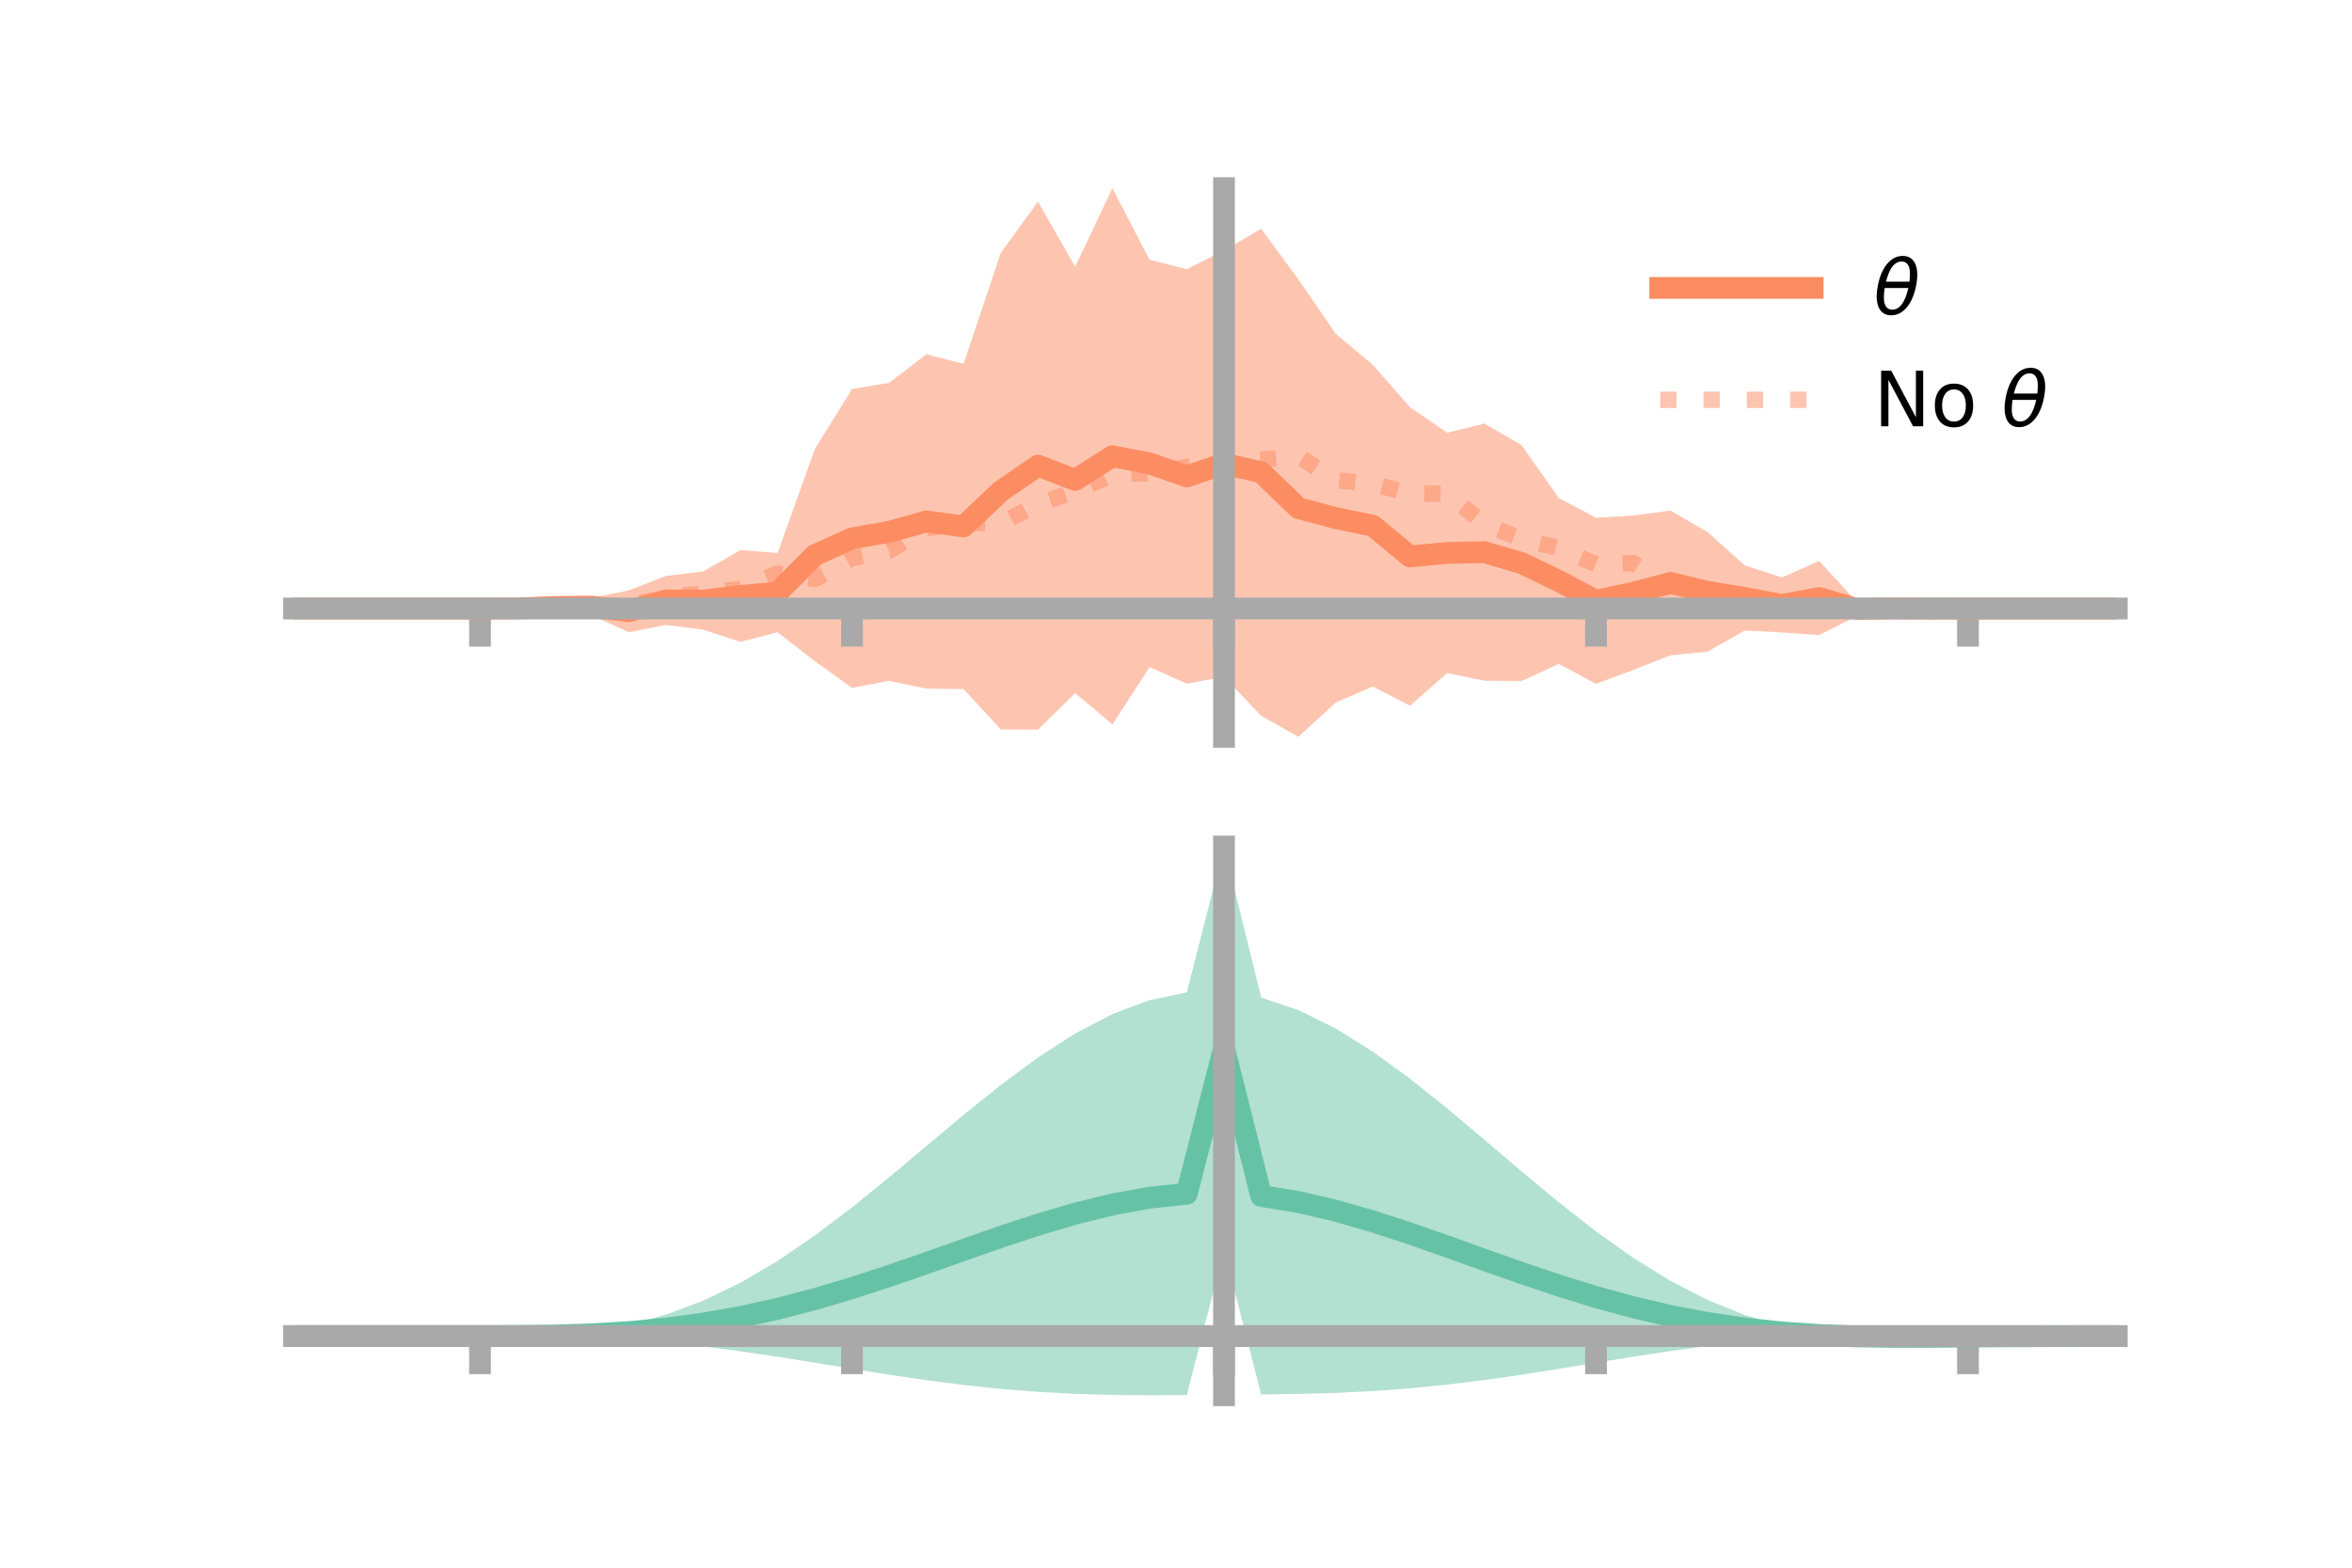 <?xml version="1.0" encoding="utf-8" standalone="no"?>
<!DOCTYPE svg PUBLIC "-//W3C//DTD SVG 1.1//EN"
  "http://www.w3.org/Graphics/SVG/1.1/DTD/svg11.dtd">
<!-- Created with matplotlib (https://matplotlib.org/) -->
<svg height="144pt" version="1.1" viewBox="0 0 216 144" width="216pt" xmlns="http://www.w3.org/2000/svg" xmlns:xlink="http://www.w3.org/1999/xlink">
 <defs>
  <style type="text/css">*{stroke-linecap:butt;stroke-linejoin:round;}</style>
 </defs>
 <g id="figure_1">
  <g id="patch_1">
   <path d="M 0 144 
L 216 144 
L 216 0 
L 0 0 
z
" style="fill:none;"/>
  </g>
  <g id="axes_1">
   <g id="patch_2">
    <path d="M 27 67.68 
L 194.4 67.68 
L 194.4 17.28 
L 27 17.28 
z
" style="fill:none;"/>
   </g>
   <g id="PolyCollection_1">
    <path clip-path="url(#pf8477c95d0)" d="M 27 55.895 
L 27 55.895 
L 30.416 55.895 
L 33.833 55.895 
L 37.249 55.895 
L 40.665 55.895 
L 44.082 55.888 
L 47.498 55.823 
L 50.914 55.074 
L 54.331 54.922 
L 57.747 54.227 
L 61.163 52.898 
L 64.58 52.49 
L 67.996 50.529 
L 71.412 50.793 
L 74.829 41.257 
L 78.245 35.733 
L 81.661 35.162 
L 85.078 32.54 
L 88.494 33.415 
L 91.91 23.23 
L 95.327 18.519 
L 98.743 24.503 
L 102.159 17.28 
L 105.576 23.863 
L 108.992 24.724 
L 112.408 23.012 
L 115.824 21.017 
L 119.241 25.667 
L 122.657 30.641 
L 126.073 33.513 
L 129.49 37.405 
L 132.906 39.748 
L 136.322 38.903 
L 139.739 40.889 
L 143.155 45.749 
L 146.571 47.554 
L 149.988 47.36 
L 153.404 46.896 
L 156.82 48.873 
L 160.237 51.935 
L 163.653 53.045 
L 167.069 51.526 
L 170.486 55.255 
L 173.902 55.057 
L 177.318 55.865 
L 180.735 55.892 
L 184.151 55.895 
L 187.567 55.895 
L 190.984 55.895 
L 194.4 55.895 
L 194.4 55.895 
L 194.4 55.895 
L 190.984 55.895 
L 187.567 55.895 
L 184.151 55.895 
L 180.735 55.899 
L 177.318 55.938 
L 173.902 56.705 
L 170.486 56.609 
L 167.069 58.335 
L 163.653 58.097 
L 160.237 57.92 
L 156.82 59.854 
L 153.404 60.195 
L 149.988 61.539 
L 146.571 62.813 
L 143.155 60.983 
L 139.739 62.556 
L 136.322 62.53 
L 132.906 61.823 
L 129.49 64.825 
L 126.073 63.065 
L 122.657 64.538 
L 119.241 67.68 
L 115.824 65.756 
L 112.408 62.161 
L 108.992 62.802 
L 105.576 61.277 
L 102.159 66.542 
L 98.743 63.665 
L 95.327 67.022 
L 91.91 66.999 
L 88.494 63.296 
L 85.078 63.256 
L 81.661 62.541 
L 78.245 63.185 
L 74.829 60.735 
L 71.412 58.075 
L 67.996 58.954 
L 64.58 57.84 
L 61.163 57.405 
L 57.747 58.073 
L 54.331 56.522 
L 50.914 56.439 
L 47.498 55.945 
L 44.082 55.9 
L 40.665 55.895 
L 37.249 55.895 
L 33.833 55.895 
L 30.416 55.895 
L 27 55.895 
z
" style="fill:#fc8d62;fill-opacity:0.5;"/>
   </g>
   <g id="matplotlib.axis_1">
    <g id="xtick_1">
     <g id="line2d_1">
      <defs>
       <path d="M 0 0 
L 0 3.5 
" id="m614b36d037" style="stroke:#a9a9a9;stroke-width:2;"/>
      </defs>
      <g>
       <use style="fill:#a9a9a9;stroke:#a9a9a9;stroke-width:2;" x="44.082" xlink:href="#m614b36d037" y="55.895"/>
      </g>
     </g>
    </g>
    <g id="xtick_2">
     <g id="line2d_2">
      <g>
       <use style="fill:#a9a9a9;stroke:#a9a9a9;stroke-width:2;" x="78.245" xlink:href="#m614b36d037" y="55.895"/>
      </g>
     </g>
    </g>
    <g id="xtick_3">
     <g id="line2d_3">
      <g>
       <use style="fill:#a9a9a9;stroke:#a9a9a9;stroke-width:2;" x="112.408" xlink:href="#m614b36d037" y="55.895"/>
      </g>
     </g>
    </g>
    <g id="xtick_4">
     <g id="line2d_4">
      <g>
       <use style="fill:#a9a9a9;stroke:#a9a9a9;stroke-width:2;" x="146.571" xlink:href="#m614b36d037" y="55.895"/>
      </g>
     </g>
    </g>
    <g id="xtick_5">
     <g id="line2d_5">
      <g>
       <use style="fill:#a9a9a9;stroke:#a9a9a9;stroke-width:2;" x="180.735" xlink:href="#m614b36d037" y="55.895"/>
      </g>
     </g>
    </g>
   </g>
   <g id="matplotlib.axis_2"/>
   <g id="line2d_6">
    <path clip-path="url(#pf8477c95d0)" d="M 27 55.895 
L 30.416 55.895 
L 33.833 55.895 
L 37.249 55.895 
L 40.665 55.895 
L 44.082 55.894 
L 47.498 55.884 
L 50.914 55.756 
L 54.331 55.722 
L 57.747 56.15 
L 61.163 55.151 
L 64.58 55.165 
L 67.996 54.742 
L 71.412 54.434 
L 74.829 50.996 
L 78.245 49.459 
L 81.661 48.851 
L 85.078 47.898 
L 88.494 48.355 
L 91.91 45.115 
L 95.327 42.771 
L 98.743 44.084 
L 102.159 41.911 
L 105.576 42.57 
L 108.992 43.763 
L 112.408 42.587 
L 115.824 43.387 
L 119.241 46.673 
L 122.657 47.589 
L 126.073 48.289 
L 129.49 51.115 
L 132.906 50.786 
L 136.322 50.717 
L 139.739 51.723 
L 143.155 53.366 
L 146.571 55.184 
L 149.988 54.45 
L 153.404 53.545 
L 156.82 54.363 
L 160.237 54.928 
L 163.653 55.571 
L 167.069 54.931 
L 170.486 55.932 
L 173.902 55.881 
L 177.318 55.901 
L 180.735 55.895 
L 184.151 55.895 
L 187.567 55.895 
L 190.984 55.895 
L 194.4 55.895 
" style="fill:none;stroke:#fc8d62;stroke-linecap:square;stroke-width:2;"/>
   </g>
   <g id="line2d_7">
    <path clip-path="url(#pf8477c95d0)" d="M 27 55.895 
L 30.416 55.895 
L 33.833 55.895 
L 37.249 55.895 
L 40.665 55.895 
L 44.082 55.895 
L 47.498 55.895 
L 50.914 55.918 
L 54.331 55.693 
L 57.747 55.601 
L 61.163 54.876 
L 64.58 54.519 
L 67.996 54.089 
L 71.412 52.687 
L 74.829 53.191 
L 78.245 51.267 
L 81.661 50.577 
L 85.078 48.529 
L 88.494 48.013 
L 91.91 48.08 
L 95.327 46.293 
L 98.743 45.139 
L 102.159 43.573 
L 105.576 43.474 
L 108.992 42.888 
L 112.408 42.12 
L 115.824 42.214 
L 119.241 41.911 
L 122.657 44.103 
L 126.073 44.443 
L 129.49 45.336 
L 132.906 45.346 
L 136.322 48.125 
L 139.739 49.517 
L 143.155 50.341 
L 146.571 51.83 
L 149.988 51.716 
L 153.404 53.83 
L 156.82 54.157 
L 160.237 54.807 
L 163.653 55.601 
L 167.069 55.501 
L 170.486 55.913 
L 173.902 55.832 
L 177.318 55.895 
L 180.735 55.895 
L 184.151 55.895 
L 187.567 55.895 
L 190.984 55.895 
L 194.4 55.895 
" style="fill:none;stroke:#fc8d62;stroke-dasharray:1.5,2.475;stroke-dashoffset:0;stroke-opacity:0.5;stroke-width:1.5;"/>
   </g>
   <g id="patch_3">
    <path d="M 112.408 67.68 
L 112.408 17.28 
" style="fill:none;stroke:#a9a9a9;stroke-linecap:square;stroke-linejoin:miter;stroke-width:2;"/>
   </g>
   <g id="patch_4">
    <path d="M 194.4 67.68 
L 194.4 17.28 
" style="fill:none;"/>
   </g>
   <g id="patch_5">
    <path d="M 27 55.895 
L 194.4 55.895 
" style="fill:none;stroke:#a9a9a9;stroke-linecap:square;stroke-linejoin:miter;stroke-width:2;"/>
   </g>
   <g id="patch_6">
    <path d="M 27 17.28 
L 194.4 17.28 
" style="fill:none;"/>
   </g>
   <g id="legend_1">
    <g id="line2d_8">
     <path d="M 152.47 26.449 
L 166.47 26.449 
" style="fill:none;stroke:#fc8d62;stroke-linecap:square;stroke-width:2;"/>
    </g>
    <g id="line2d_9"/>
    <g id="text_1">
     <!-- $\theta$ -->
     <g transform="translate(172.07 28.899)scale(0.07 -0.07)">
      <defs>
       <path d="M 45.516 34.672 
L 14.453 34.672 
Q 12.359 20.062 14.5 13.875 
Q 17.188 6.25 24.469 6.25 
Q 31.781 6.25 37.359 13.922 
Q 42.234 20.656 45.516 34.672 
z
M 47.016 42.969 
Q 48.344 56.844 46.625 61.719 
Q 43.953 69.438 36.766 69.438 
Q 29.297 69.438 23.828 61.812 
Q 19.531 55.672 16.156 42.969 
z
M 38.188 76.766 
Q 49.906 76.766 54.594 66.406 
Q 59.281 56.109 55.719 37.844 
Q 52.203 19.625 43.453 9.281 
Q 34.766 -1.125 23.047 -1.125 
Q 11.281 -1.125 6.641 9.281 
Q 2 19.625 5.516 37.844 
Q 9.078 56.109 17.719 66.406 
Q 26.422 76.766 38.188 76.766 
z
" id="DejaVuSans-Oblique-952"/>
      </defs>
      <use transform="translate(0 0.234)" xlink:href="#DejaVuSans-Oblique-952"/>
     </g>
    </g>
    <g id="line2d_10">
     <path d="M 152.47 36.724 
L 166.47 36.724 
" style="fill:none;stroke:#fc8d62;stroke-dasharray:1.5,2.475;stroke-dashoffset:0;stroke-opacity:0.5;stroke-width:1.5;"/>
    </g>
    <g id="line2d_11"/>
    <g id="text_2">
     <!-- No $\theta$ -->
     <g transform="translate(172.07 39.174)scale(0.07 -0.07)">
      <defs>
       <path d="M 9.812 72.906 
L 23.094 72.906 
L 55.422 11.922 
L 55.422 72.906 
L 64.984 72.906 
L 64.984 0 
L 51.703 0 
L 19.391 60.984 
L 19.391 0 
L 9.812 0 
z
" id="DejaVuSans-78"/>
       <path d="M 30.609 48.391 
Q 23.391 48.391 19.188 42.75 
Q 14.984 37.109 14.984 27.297 
Q 14.984 17.484 19.156 11.844 
Q 23.344 6.203 30.609 6.203 
Q 37.797 6.203 41.984 11.859 
Q 46.188 17.531 46.188 27.297 
Q 46.188 37.016 41.984 42.703 
Q 37.797 48.391 30.609 48.391 
z
M 30.609 56 
Q 42.328 56 49.016 48.375 
Q 55.719 40.766 55.719 27.297 
Q 55.719 13.875 49.016 6.219 
Q 42.328 -1.422 30.609 -1.422 
Q 18.844 -1.422 12.172 6.219 
Q 5.516 13.875 5.516 27.297 
Q 5.516 40.766 12.172 48.375 
Q 18.844 56 30.609 56 
z
" id="DejaVuSans-111"/>
       <path id="DejaVuSans-32"/>
      </defs>
      <use transform="translate(0 0.234)" xlink:href="#DejaVuSans-78"/>
      <use transform="translate(74.805 0.234)" xlink:href="#DejaVuSans-111"/>
      <use transform="translate(135.986 0.234)" xlink:href="#DejaVuSans-32"/>
      <use transform="translate(167.773 0.234)" xlink:href="#DejaVuSans-Oblique-952"/>
     </g>
    </g>
   </g>
  </g>
  <g id="axes_2">
   <g id="patch_7">
    <path d="M 27 128.16 
L 194.4 128.16 
L 194.4 77.76 
L 27 77.76 
z
" style="fill:none;"/>
   </g>
   <g id="PolyCollection_2">
    <path clip-path="url(#pd8971259b9)" d="M 27 122.726 
L 27 122.719 
L 30.416 122.721 
L 33.833 122.722 
L 37.249 122.722 
L 40.665 122.722 
L 44.082 122.722 
L 47.498 122.703 
L 50.914 122.579 
L 54.331 122.26 
L 57.747 121.67 
L 61.163 120.753 
L 64.58 119.475 
L 67.996 117.827 
L 71.412 115.821 
L 74.829 113.494 
L 78.245 110.906 
L 81.661 108.133 
L 85.078 105.267 
L 88.494 102.407 
L 91.91 99.661 
L 95.327 97.135 
L 98.743 94.932 
L 102.159 93.148 
L 105.576 91.868 
L 108.992 91.159 
L 112.408 77.76 
L 115.824 91.628 
L 119.241 92.783 
L 122.657 94.468 
L 126.073 96.601 
L 129.49 99.086 
L 132.906 101.818 
L 136.322 104.692 
L 139.739 107.599 
L 143.155 110.437 
L 146.571 113.111 
L 149.988 115.538 
L 153.404 117.653 
L 156.82 119.411 
L 160.237 120.791 
L 163.653 121.79 
L 167.069 122.413 
L 170.486 122.593 
L 173.902 122.594 
L 177.318 122.615 
L 180.735 122.649 
L 184.151 122.677 
L 187.567 122.696 
L 190.984 122.708 
L 194.4 122.715 
L 194.4 122.734 
L 194.4 122.734 
L 190.984 122.748 
L 187.567 122.775 
L 184.151 122.819 
L 180.735 122.888 
L 177.318 122.974 
L 173.902 123.005 
L 170.486 122.913 
L 167.069 122.838 
L 163.653 122.993 
L 160.237 123.271 
L 156.82 123.645 
L 153.404 124.101 
L 149.988 124.619 
L 146.571 125.173 
L 143.155 125.734 
L 139.739 126.272 
L 136.322 126.763 
L 132.906 127.185 
L 129.49 127.524 
L 126.073 127.776 
L 122.657 127.944 
L 119.241 128.04 
L 115.824 128.086 
L 112.408 114.798 
L 108.992 128.144 
L 105.576 128.16 
L 102.159 128.13 
L 98.743 128.032 
L 95.327 127.85 
L 91.91 127.578 
L 88.494 127.218 
L 85.078 126.777 
L 81.661 126.274 
L 78.245 125.729 
L 74.829 125.17 
L 71.412 124.626 
L 67.996 124.122 
L 64.58 123.682 
L 61.163 123.322 
L 57.747 123.052 
L 54.331 122.871 
L 50.914 122.769 
L 47.498 122.728 
L 44.082 122.722 
L 40.665 122.722 
L 37.249 122.722 
L 33.833 122.722 
L 30.416 122.723 
L 27 122.726 
z
" style="fill:#66c2a5;fill-opacity:0.5;"/>
   </g>
   <g id="matplotlib.axis_3">
    <g id="xtick_6">
     <g id="line2d_12">
      <g>
       <use style="fill:#a9a9a9;stroke:#a9a9a9;stroke-width:2;" x="44.082" xlink:href="#m614b36d037" y="122.722"/>
      </g>
     </g>
    </g>
    <g id="xtick_7">
     <g id="line2d_13">
      <g>
       <use style="fill:#a9a9a9;stroke:#a9a9a9;stroke-width:2;" x="78.245" xlink:href="#m614b36d037" y="122.722"/>
      </g>
     </g>
    </g>
    <g id="xtick_8">
     <g id="line2d_14">
      <g>
       <use style="fill:#a9a9a9;stroke:#a9a9a9;stroke-width:2;" x="112.408" xlink:href="#m614b36d037" y="122.722"/>
      </g>
     </g>
    </g>
    <g id="xtick_9">
     <g id="line2d_15">
      <g>
       <use style="fill:#a9a9a9;stroke:#a9a9a9;stroke-width:2;" x="146.571" xlink:href="#m614b36d037" y="122.722"/>
      </g>
     </g>
    </g>
    <g id="xtick_10">
     <g id="line2d_16">
      <g>
       <use style="fill:#a9a9a9;stroke:#a9a9a9;stroke-width:2;" x="180.735" xlink:href="#m614b36d037" y="122.722"/>
      </g>
     </g>
    </g>
   </g>
   <g id="matplotlib.axis_4"/>
   <g id="line2d_17">
    <path clip-path="url(#pd8971259b9)" d="M 27 122.723 
L 30.416 122.722 
L 33.833 122.722 
L 37.249 122.722 
L 40.665 122.722 
L 44.082 122.722 
L 47.498 122.715 
L 50.914 122.674 
L 54.331 122.565 
L 57.747 122.361 
L 61.163 122.038 
L 64.58 121.579 
L 67.996 120.974 
L 71.412 120.223 
L 74.829 119.332 
L 78.245 118.318 
L 81.661 117.203 
L 85.078 116.022 
L 88.494 114.813 
L 91.91 113.62 
L 95.327 112.493 
L 98.743 111.482 
L 102.159 110.639 
L 105.576 110.014 
L 108.992 109.651 
L 112.408 96.279 
L 115.824 109.857 
L 119.241 110.411 
L 122.657 111.206 
L 126.073 112.189 
L 129.49 113.305 
L 132.906 114.501 
L 136.322 115.727 
L 139.739 116.936 
L 143.155 118.085 
L 146.571 119.142 
L 149.988 120.078 
L 153.404 120.877 
L 156.82 121.528 
L 160.237 122.031 
L 163.653 122.392 
L 167.069 122.626 
L 170.486 122.753 
L 173.902 122.8 
L 177.318 122.794 
L 180.735 122.768 
L 184.151 122.748 
L 187.567 122.735 
L 190.984 122.728 
L 194.4 122.724 
" style="fill:none;stroke:#66c2a5;stroke-linecap:square;stroke-width:2;"/>
   </g>
   <g id="patch_8">
    <path d="M 112.408 128.16 
L 112.408 77.76 
" style="fill:none;stroke:#a9a9a9;stroke-linecap:square;stroke-linejoin:miter;stroke-width:2;"/>
   </g>
   <g id="patch_9">
    <path d="M 194.4 128.16 
L 194.4 77.76 
" style="fill:none;"/>
   </g>
   <g id="patch_10">
    <path d="M 27 122.722 
L 194.4 122.722 
" style="fill:none;stroke:#a9a9a9;stroke-linecap:square;stroke-linejoin:miter;stroke-width:2;"/>
   </g>
   <g id="patch_11">
    <path d="M 27 77.76 
L 194.4 77.76 
" style="fill:none;"/>
   </g>
  </g>
 </g>
 <defs>
  <clipPath id="pf8477c95d0">
   <rect height="50.4" width="167.4" x="27" y="17.28"/>
  </clipPath>
  <clipPath id="pd8971259b9">
   <rect height="50.4" width="167.4" x="27" y="77.76"/>
  </clipPath>
 </defs>
</svg>
